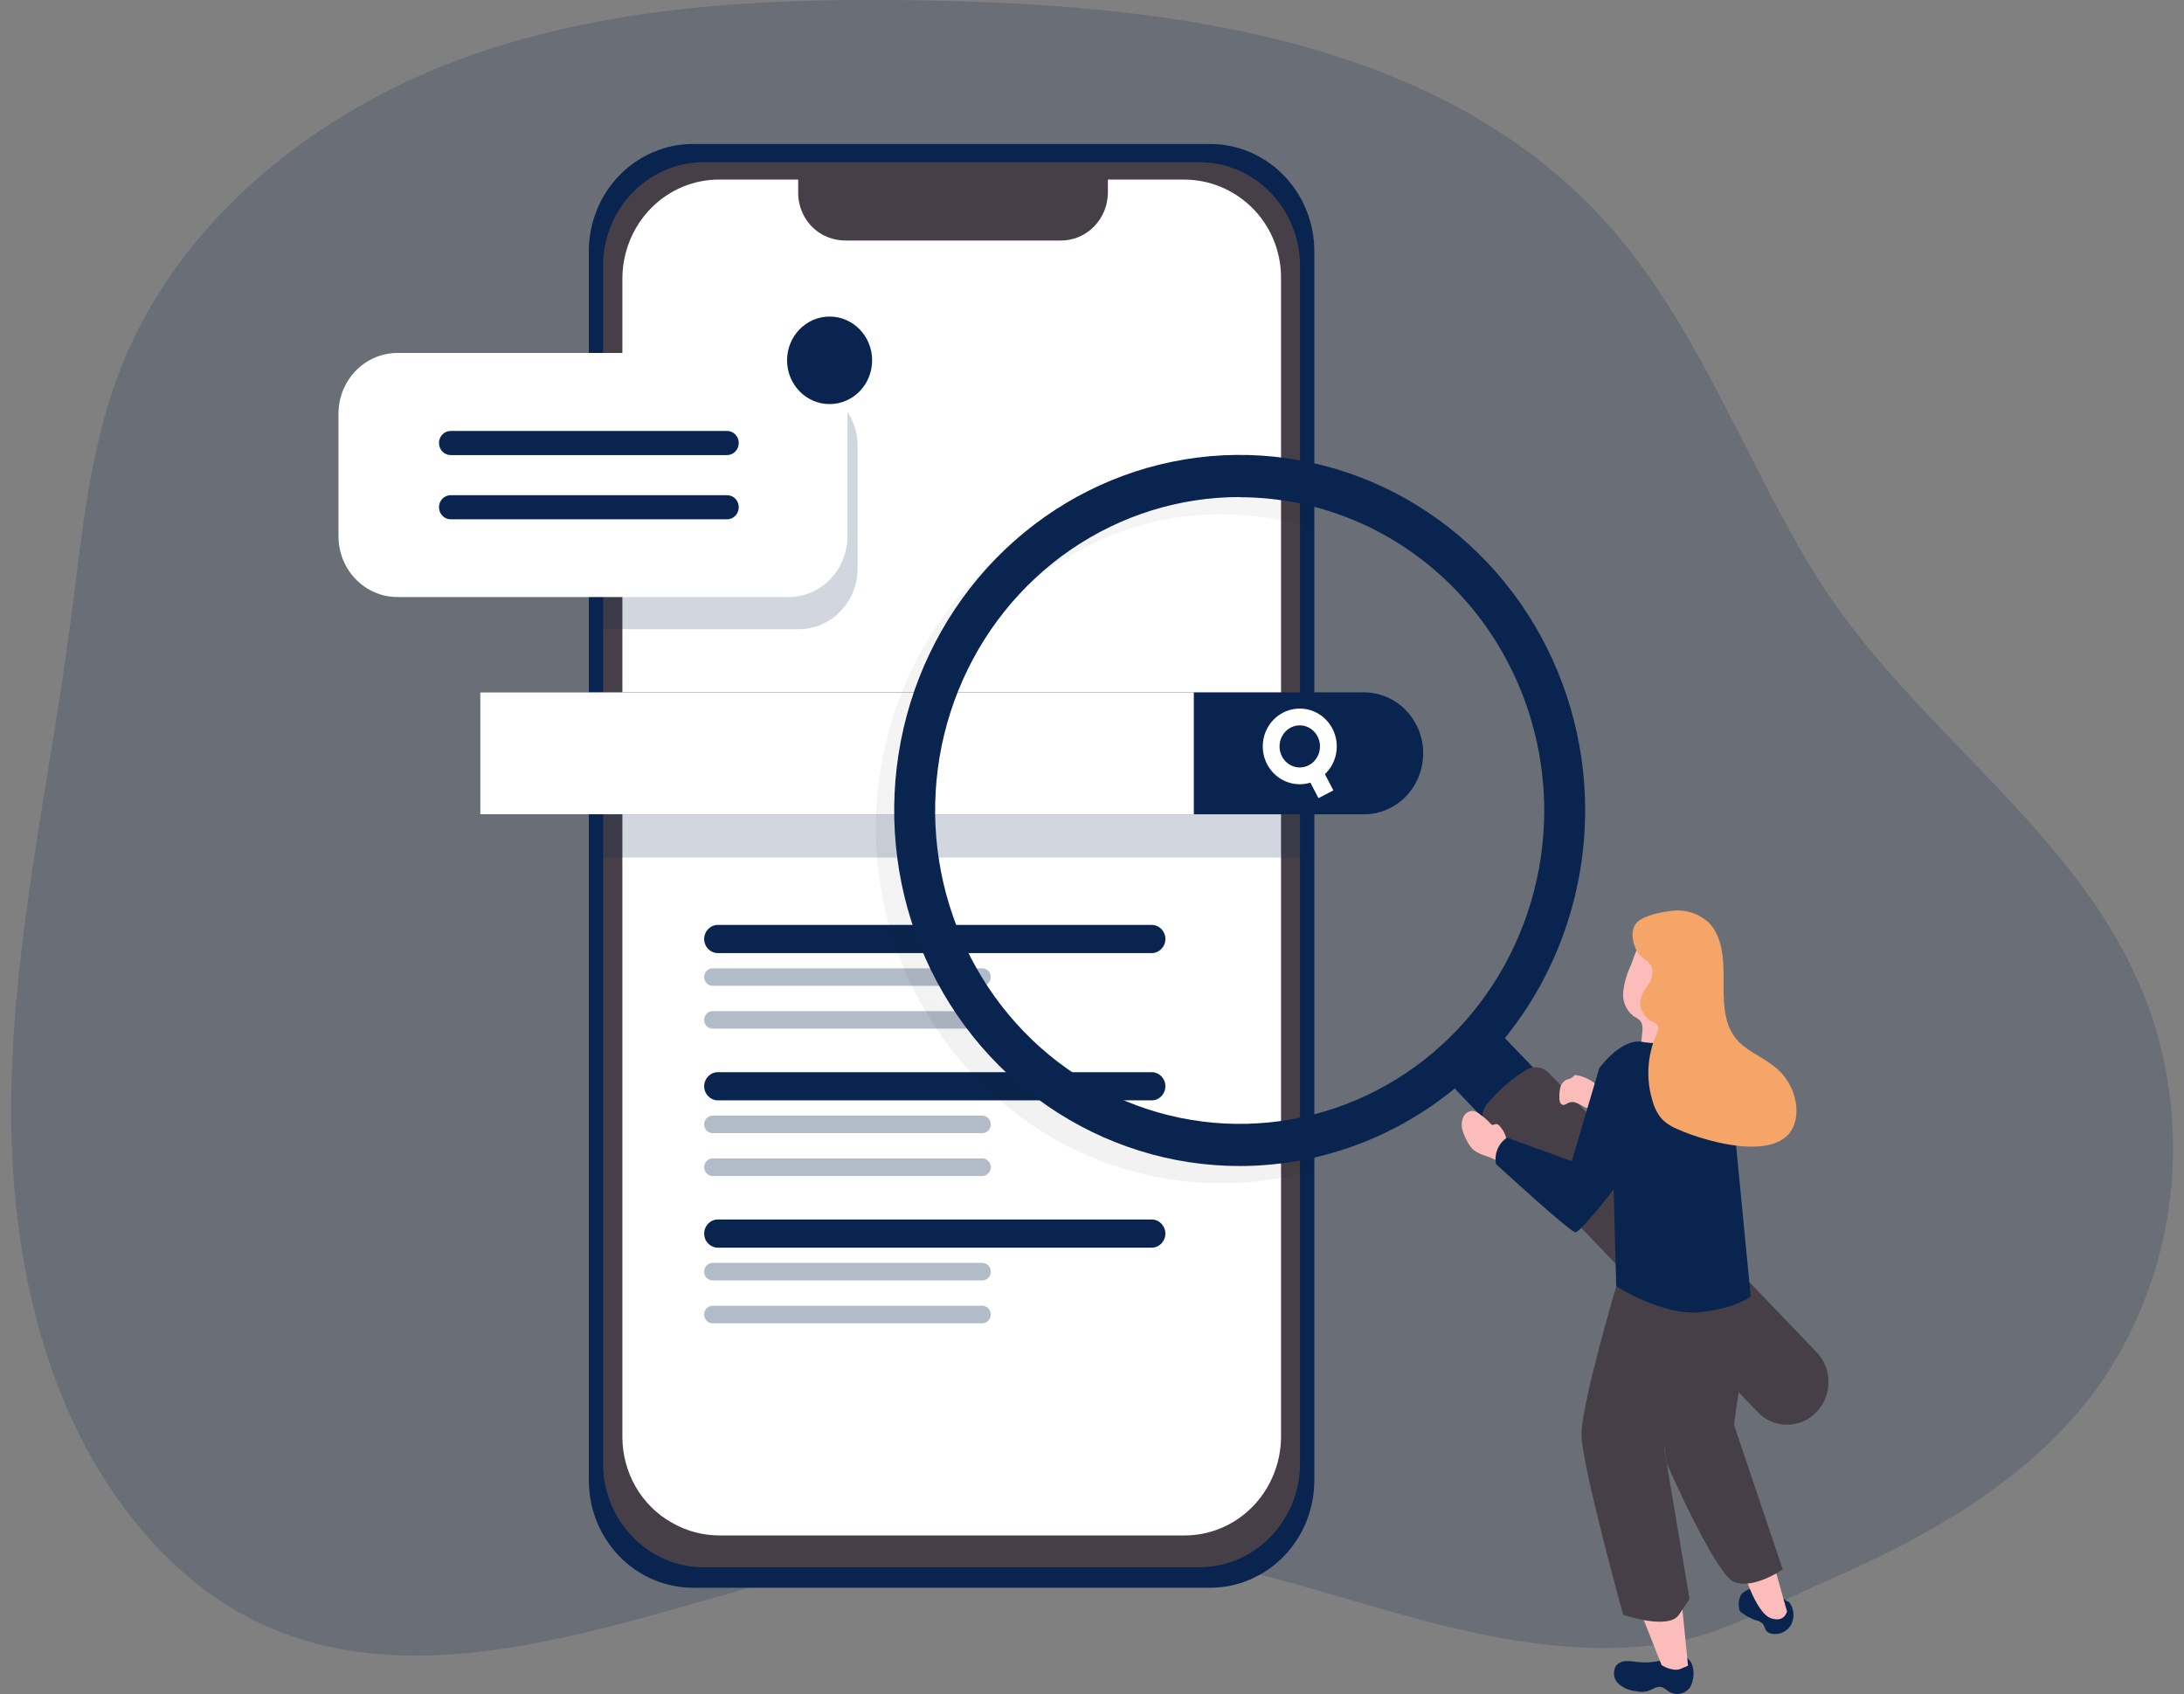 <svg width="205" height="159" viewBox="0 0 205 159" fill="none" xmlns="http://www.w3.org/2000/svg">
<rect x="0" y="0" width="205" height="159" fill="#808080" stroke="none"/>
<g clip-path="url(#clip0)">
<path opacity="0.18" d="M91.01 0.153C90.066 0.119 89.126 0.096 88.193 0.073C73.208 -0.249 57.915 0.271 43.765 5.351C29.614 10.431 16.573 20.727 11.132 35.08C8.315 42.533 7.65 50.625 6.601 58.547C4.641 73.403 1.231 88.129 1.05 103.114C0.869 118.1 4.345 133.877 14.344 144.794C31.69 163.758 55.752 152.519 76.393 147.41C88.643 144.39 101.385 144.156 113.732 146.727C121.881 148.422 129.749 151.343 137.893 153.14C143.752 154.434 149.847 155.146 155.815 154.349C161.548 153.587 165.968 150.773 171.19 148.507C181.129 144.167 191.178 138.64 197.515 129.322C202.371 122.007 204.6 113.18 203.818 104.358C201.869 81.099 180.756 71.335 169.856 53.055C163.508 42.431 159.181 30.384 151.016 21.173C136.366 4.673 112.897 0.87 91.01 0.153Z" fill="#09254F"/>
<path d="M123.369 23.592V138.951C123.369 141.623 122.337 144.186 120.501 146.076C118.665 147.965 116.175 149.026 113.578 149.026H65.059C62.463 149.026 59.972 147.965 58.136 146.076C56.3 144.186 55.269 141.623 55.269 138.951V23.592C55.268 22.268 55.521 20.957 56.012 19.734C56.504 18.511 57.225 17.4 58.134 16.464C59.044 15.528 60.123 14.785 61.311 14.278C62.499 13.772 63.773 13.511 65.059 13.511H113.578C114.864 13.511 116.138 13.772 117.326 14.278C118.514 14.785 119.594 15.528 120.503 16.464C121.412 17.4 122.133 18.511 122.625 19.734C123.117 20.957 123.369 22.268 123.369 23.592Z" fill="#09254F"/>
<path d="M112.557 15.223H66.075C60.847 15.223 56.608 19.585 56.608 24.965V137.363C56.608 142.744 60.847 147.105 66.075 147.105H112.557C117.785 147.105 122.023 142.744 122.023 137.363V24.965C122.023 19.585 117.785 15.223 112.557 15.223Z" fill="#473F47"/>
<path d="M120.244 26.067V134.905C120.22 137.373 119.244 139.729 117.532 141.456C115.819 143.183 113.51 144.14 111.113 144.116H67.563C65.972 144.121 64.407 143.701 63.022 142.895C61.633 142.106 60.474 140.949 59.665 139.545C58.856 138.14 58.426 136.538 58.42 134.905V26.067C58.447 23.598 59.424 21.241 61.139 19.514C62.853 17.786 65.164 16.831 67.563 16.856H74.921V18.195C74.94 19.074 75.21 19.927 75.699 20.648C76.187 21.369 76.872 21.925 77.667 22.247C78.2 22.463 78.768 22.575 79.341 22.575H99.57C100.729 22.582 101.843 22.119 102.671 21.285C103.499 20.451 103.973 19.314 103.991 18.122V16.856H111.129C113.471 16.851 115.728 17.764 117.438 19.41C118.325 20.262 119.031 21.293 119.514 22.438C119.997 23.583 120.245 24.819 120.244 26.067Z" fill="white"/>
<path opacity="0.31" d="M92.201 90.886H66.893C66.454 90.886 66.097 91.253 66.097 91.706V91.711C66.097 92.164 66.454 92.531 66.893 92.531H92.201C92.641 92.531 92.998 92.164 92.998 91.711V91.706C92.998 91.253 92.641 90.886 92.201 90.886Z" fill="#09254F"/>
<path opacity="0.31" d="M92.201 94.904H66.893C66.454 94.904 66.097 95.271 66.097 95.723V95.729C66.097 96.181 66.454 96.548 66.893 96.548H92.201C92.641 96.548 92.998 96.181 92.998 95.729V95.723C92.998 95.271 92.641 94.904 92.201 94.904Z" fill="#09254F"/>
<path opacity="0.18" d="M123.369 76.087H55.263V80.489H123.369V76.087Z" fill="#09254F"/>
<path d="M45.077 64.983H128.025C129.5 64.983 130.915 65.586 131.958 66.66C133.002 67.733 133.588 69.189 133.588 70.707C133.588 72.226 133.002 73.682 131.958 74.755C130.915 75.829 129.5 76.432 128.025 76.432H45.077V64.983Z" fill="#09254F"/>
<path d="M112.057 64.983H45.077V76.426H112.057V64.983Z" fill="white"/>
<path d="M122.001 72.821C123.484 72.821 124.687 71.584 124.687 70.058C124.687 68.532 123.484 67.294 122.001 67.294C120.519 67.294 119.316 68.532 119.316 70.058C119.316 71.584 120.519 72.821 122.001 72.821Z" stroke="white" stroke-width="1.577" stroke-miterlimit="10"/>
<path d="M124.456 74.55L123.358 72.442" stroke="white" stroke-width="1.577" stroke-miterlimit="10"/>
<path d="M108.104 86.812H67.382C66.672 86.812 66.097 87.404 66.097 88.134C66.097 88.865 66.672 89.457 67.382 89.457H108.104C108.813 89.457 109.389 88.865 109.389 88.134C109.389 87.404 108.813 86.812 108.104 86.812Z" fill="#09254F"/>
<path opacity="0.31" d="M92.201 104.714H66.893C66.454 104.714 66.097 105.08 66.097 105.533V105.539C66.097 105.991 66.454 106.358 66.893 106.358H92.201C92.641 106.358 92.998 105.991 92.998 105.539V105.533C92.998 105.08 92.641 104.714 92.201 104.714Z" fill="#09254F"/>
<path opacity="0.31" d="M92.201 108.731H66.893C66.454 108.731 66.097 109.098 66.097 109.551V109.556C66.097 110.009 66.454 110.376 66.893 110.376H92.201C92.641 110.376 92.998 110.009 92.998 109.556V109.551C92.998 109.098 92.641 108.731 92.201 108.731Z" fill="#09254F"/>
<path d="M108.104 100.634H67.382C66.672 100.634 66.097 101.226 66.097 101.956C66.097 102.686 66.672 103.278 67.382 103.278H108.104C108.813 103.278 109.389 102.686 109.389 101.956C109.389 101.226 108.813 100.634 108.104 100.634Z" fill="#09254F"/>
<path opacity="0.31" d="M92.201 118.535H66.893C66.454 118.535 66.097 118.902 66.097 119.355V119.36C66.097 119.813 66.454 120.18 66.893 120.18H92.201C92.641 120.18 92.998 119.813 92.998 119.36V119.355C92.998 118.902 92.641 118.535 92.201 118.535Z" fill="#09254F"/>
<path opacity="0.31" d="M92.201 122.558H66.893C66.454 122.558 66.097 122.925 66.097 123.378V123.383C66.097 123.836 66.454 124.203 66.893 124.203H92.201C92.641 124.203 92.998 123.836 92.998 123.383V123.378C92.998 122.925 92.641 122.558 92.201 122.558Z" fill="#09254F"/>
<path d="M108.104 114.461H67.382C66.672 114.461 66.097 115.053 66.097 115.783C66.097 116.514 66.672 117.106 67.382 117.106H108.104C108.813 117.106 109.389 116.514 109.389 115.783C109.389 115.053 108.813 114.461 108.104 114.461Z" fill="#09254F"/>
<g opacity="0.41">
<path opacity="0.41" d="M114.632 48.263C117.598 48.259 120.546 48.734 123.369 49.67V45.539C118.55 44.153 113.484 43.933 108.569 44.897C103.653 45.861 99.021 47.982 95.035 51.095C91.049 54.208 87.817 58.227 85.592 62.84C83.367 67.452 82.209 72.531 82.209 77.68C82.209 82.83 83.367 87.909 85.592 92.521C87.817 97.134 91.049 101.153 95.035 104.266C99.021 107.379 103.653 109.5 108.569 110.464C113.484 111.428 118.55 111.208 123.369 109.822V105.691C119.438 106.989 115.281 107.396 111.184 106.883C107.086 106.37 103.145 104.951 99.631 102.721C96.118 100.492 93.115 97.506 90.829 93.969C88.544 90.432 87.03 86.427 86.391 82.23C85.753 78.034 86.005 73.744 87.131 69.658C88.257 65.571 90.229 61.783 92.913 58.556C95.596 55.328 98.927 52.737 102.677 50.96C106.426 49.183 110.505 48.263 114.632 48.263Z" fill="url(#paint0_linear)"/>
</g>
<path d="M116.362 109.443C109.947 109.443 103.675 107.485 98.341 103.816C93.008 100.148 88.851 94.934 86.397 88.834C83.944 82.733 83.304 76.021 84.558 69.547C85.812 63.072 88.903 57.126 93.442 52.46C97.981 47.794 103.763 44.618 110.056 43.334C116.349 42.05 122.87 42.716 128.796 45.247C134.721 47.778 139.783 52.061 143.343 57.554C146.902 63.046 148.799 69.502 148.792 76.104C148.773 84.946 145.35 93.42 139.271 99.669C133.192 105.918 124.954 109.433 116.362 109.443ZM116.362 46.652C110.71 46.652 105.184 48.377 100.484 51.608C95.784 54.839 92.12 59.431 89.955 64.805C87.79 70.178 87.222 76.091 88.323 81.797C89.423 87.502 92.142 92.744 96.137 96.859C100.131 100.975 105.222 103.779 110.765 104.918C116.308 106.057 122.055 105.479 127.279 103.258C132.503 101.037 136.97 97.272 140.115 92.438C143.26 87.605 144.942 81.921 144.949 76.104C144.946 68.301 141.934 60.819 136.574 55.3C131.214 49.781 123.944 46.677 116.362 46.669V46.652Z" fill="#09254F"/>
<path d="M160.285 125.519C159.848 125.52 159.415 125.431 159.011 125.257C158.608 125.083 158.242 124.829 157.935 124.508L136.685 102.318C136.38 102.001 136.138 101.625 135.975 101.212C135.811 100.799 135.728 100.357 135.731 99.911C135.734 99.465 135.822 99.024 135.991 98.613C136.159 98.202 136.405 97.829 136.714 97.516C137.023 97.203 137.388 96.956 137.79 96.789C138.192 96.622 138.622 96.538 139.055 96.542C139.489 96.546 139.917 96.638 140.316 96.812C140.715 96.987 141.076 97.241 141.379 97.56L162.63 119.75C163.085 120.226 163.394 120.83 163.517 121.486C163.64 122.142 163.572 122.821 163.322 123.437C163.071 124.054 162.65 124.58 162.109 124.951C161.569 125.321 160.934 125.519 160.285 125.519Z" fill="#09254F"/>
<path d="M170.466 132.572C170.103 132.941 169.673 133.233 169.2 133.431C168.728 133.628 168.222 133.728 167.712 133.725C167.202 133.721 166.698 133.614 166.228 133.409C165.758 133.204 165.332 132.906 164.975 132.532L139.957 106.403C139.818 106.261 139.691 106.106 139.578 105.94C139.512 105.849 139.452 105.759 139.397 105.669C139.219 105.36 139.138 105.001 139.166 104.643C139.193 104.285 139.328 103.944 139.551 103.668C140.037 103.073 140.568 102.517 141.138 102.007C141.793 101.408 142.503 100.876 143.257 100.419C143.565 100.229 143.924 100.143 144.282 100.175C144.639 100.206 144.978 100.353 145.251 100.594C145.326 100.655 145.398 100.721 145.465 100.792L170.526 126.927C170.882 127.301 171.164 127.744 171.354 128.231C171.544 128.717 171.638 129.238 171.633 129.762C171.627 130.286 171.521 130.804 171.321 131.286C171.121 131.768 170.83 132.205 170.466 132.572Z" fill="#473F47"/>
<path opacity="0.18" d="M80.5 41.855V53.36C80.5 54.868 79.919 56.315 78.885 57.383C77.851 58.452 76.447 59.055 74.981 59.061H55.269V36.153H74.981C76.447 36.159 77.851 36.763 78.885 37.831C79.919 38.9 80.5 40.347 80.5 41.855Z" fill="#09254F"/>
<path d="M74.004 33.13H37.313C34.253 33.13 31.772 35.683 31.772 38.832V50.337C31.772 53.486 34.253 56.038 37.313 56.038H74.004C77.064 56.038 79.545 53.486 79.545 50.337V38.832C79.545 35.683 77.064 33.13 74.004 33.13Z" fill="white"/>
<path d="M77.87 37.928C80.075 37.928 81.862 36.088 81.862 33.82C81.862 31.551 80.075 29.712 77.87 29.712C75.665 29.712 73.878 31.551 73.878 33.82C73.878 36.088 75.665 37.928 77.87 37.928Z" fill="#09254F"/>
<path d="M68.244 40.448H42.304C41.698 40.448 41.206 40.954 41.206 41.578V41.584C41.206 42.208 41.698 42.714 42.304 42.714H68.244C68.85 42.714 69.342 42.208 69.342 41.584V41.578C69.342 40.954 68.85 40.448 68.244 40.448Z" fill="#09254F"/>
<path d="M68.244 46.477H42.304C41.698 46.477 41.206 46.983 41.206 47.607V47.613C41.206 48.237 41.698 48.743 42.304 48.743H68.244C68.85 48.743 69.342 48.237 69.342 47.613V47.607C69.342 46.983 68.85 46.477 68.244 46.477Z" fill="#09254F"/>
<path d="M167.934 150.371C168.169 150.674 168.31 151.041 168.34 151.427C168.369 151.813 168.285 152.199 168.099 152.536C167.904 152.856 167.614 153.105 167.273 153.246C166.932 153.387 166.556 153.413 166.199 153.321C166.074 153.289 165.957 153.227 165.859 153.14C165.655 152.937 165.622 152.575 165.43 152.372C165.23 152.203 164.989 152.093 164.733 152.055C164.279 151.884 163.852 151.646 163.464 151.349C163.402 151.312 163.347 151.262 163.305 151.202C163.266 151.127 163.245 151.044 163.245 150.959C163.151 150.525 163.216 150.07 163.426 149.682C163.541 149.537 163.683 149.416 163.843 149.326C164.146 149.133 164.493 149.026 164.848 149.015C165.126 149.035 165.398 149.099 165.655 149.207C166.385 149.423 167.07 149.776 167.676 150.247" fill="#09254F"/>
<path d="M166.512 146.907L167.737 151.247C167.737 151.247 167.506 152.338 166.21 151.88C164.914 151.422 163.827 148.004 163.827 148.004L166.512 146.907Z" fill="#FCBDBA"/>
<path d="M153.586 155.983C153.252 155.924 152.914 155.9 152.576 155.909C152.406 155.917 152.24 155.96 152.087 156.035C151.934 156.111 151.798 156.218 151.686 156.35C151.525 156.616 151.462 156.933 151.506 157.243C151.55 157.553 151.699 157.837 151.928 158.045C152.388 158.437 152.953 158.677 153.548 158.734C153.909 158.819 154.284 158.819 154.646 158.734C155.102 158.599 155.535 158.209 155.991 158.356C156.19 158.441 156.375 158.557 156.54 158.701C156.851 158.932 157.237 159.034 157.618 158.985C157.999 158.935 158.348 158.739 158.594 158.435C158.726 158.232 158.821 158.006 158.874 157.768C159.066 157.017 158.978 156.073 158.374 155.638C157.66 155.112 157.106 155.474 156.419 155.717C155.504 156.011 154.538 156.101 153.586 155.983Z" fill="#09254F"/>
<path d="M154.179 151.773L155.969 156.293C155.969 156.293 156.996 156.932 157.726 156.649L158.446 156.344L157.814 150.032L154.179 151.773Z" fill="#FCBDBA"/>
<path d="M140.874 105.821C140.753 105.657 140.594 105.476 140.402 105.505C140.21 105.533 140.177 105.612 140.062 105.578C139.99 105.552 139.928 105.502 139.886 105.437C139.613 105.138 139.309 104.871 138.98 104.64C138.779 104.459 138.538 104.332 138.277 104.273C138.087 104.263 137.898 104.311 137.735 104.412C137.572 104.513 137.441 104.661 137.36 104.838C137.196 105.19 137.156 105.589 137.245 105.968C137.341 106.347 137.489 106.71 137.684 107.047C137.802 107.3 137.951 107.535 138.129 107.748C138.678 108.364 139.589 108.466 140.325 108.844C140.404 108.894 140.492 108.924 140.583 108.935C140.661 108.921 140.735 108.889 140.799 108.841C140.863 108.793 140.915 108.73 140.951 108.658C141.236 108.24 141.408 107.753 141.451 107.245C141.411 106.719 141.209 106.22 140.874 105.821Z" fill="#FCBDBA"/>
<path d="M148.013 100.922C147.924 100.897 147.83 100.907 147.749 100.95C147.703 100.988 147.663 101.031 147.628 101.08C147.474 101.25 147.222 101.255 147.013 101.351C146.879 101.421 146.761 101.519 146.667 101.639C146.572 101.758 146.503 101.897 146.464 102.046C146.391 102.344 146.36 102.65 146.371 102.956C146.357 103.118 146.374 103.281 146.42 103.436C146.445 103.512 146.49 103.579 146.55 103.629C146.611 103.679 146.684 103.71 146.761 103.719C146.886 103.696 147.004 103.644 147.107 103.566C147.316 103.448 147.558 103.408 147.793 103.453C148.094 103.554 148.382 103.692 148.65 103.866C148.786 103.949 148.941 103.993 149.1 103.993C149.258 103.993 149.414 103.949 149.55 103.866C149.672 103.753 149.767 103.614 149.83 103.459C150.077 102.894 150.379 102.267 149.83 101.809C149.315 101.348 148.686 101.041 148.013 100.922Z" fill="#FCBDBA"/>
<path d="M164.332 121.688C164.203 124.065 163.945 126.433 163.558 128.78C163.064 131.108 162.767 133.753 162.767 133.753L167.341 147.314C167.341 147.314 164.557 149.219 162.767 148.478C160.977 147.738 156.447 137.341 156.447 137.341L154.723 125.514L159.286 120.123L164.332 121.688Z" fill="#473F47"/>
<path d="M151.708 120.745C151.708 120.745 148.446 131.747 148.446 134.606C148.446 137.465 152.356 151.558 152.356 151.558C152.356 151.558 156.601 153.038 157.595 151.558L158.588 150.078L156.2 135.894C156.2 135.894 159.582 128.492 160.181 126.587C160.543 125.414 160.802 124.209 160.955 122.988L151.708 120.745Z" fill="#473F47"/>
<path d="M153.081 90.609C152.699 91.394 152.456 92.241 152.362 93.113C152.319 93.544 152.386 93.979 152.556 94.376C152.726 94.772 152.994 95.116 153.333 95.373C153.541 95.475 153.735 95.604 153.91 95.757C154.525 96.401 153.822 97.571 154.174 98.407C154.315 98.676 154.548 98.882 154.827 98.986C155.106 99.09 155.413 99.085 155.689 98.972C155.959 98.841 156.198 98.65 156.388 98.413C156.578 98.175 156.714 97.897 156.787 97.599C156.945 96.993 157.015 96.367 156.996 95.74L157.056 92.005C157.143 91.174 157.016 90.334 156.688 89.57C156.47 89.175 156.149 88.851 155.76 88.635C155.372 88.419 154.933 88.32 154.492 88.349C153.646 88.535 153.388 89.88 153.081 90.609Z" fill="#FCBDBA"/>
<path d="M140.418 109.257C140.418 109.257 147.381 115.659 147.875 115.659C148.37 115.659 151.461 111.636 151.461 111.636L151.708 120.739C152.568 121.261 153.463 121.718 154.388 122.106C155.892 122.739 157.798 123.327 159.461 123.169C162.844 122.852 164.332 121.688 164.332 121.688L162.251 100.249C162.251 100.249 158.308 97.328 156.963 97.774C155.999 97.951 155.012 97.951 154.047 97.774C152.103 97.514 150.116 100.249 150.116 100.249L147.529 108.991L141.462 106.776C141.065 107.033 140.754 107.408 140.568 107.85C140.382 108.293 140.33 108.783 140.418 109.257Z" fill="#09254F"/>
<path d="M153.668 86.558C154.399 85.874 156.052 85.591 156.859 85.501C157.479 85.41 158.111 85.457 158.713 85.638C159.314 85.82 159.871 86.131 160.346 86.552C161.663 87.841 161.801 89.942 161.784 91.875C161.768 93.808 161.74 95.881 162.838 97.351C163.783 98.605 165.326 99.125 166.528 100.091C167.122 100.544 167.615 101.122 167.975 101.787C168.335 102.451 168.553 103.187 168.615 103.945C168.895 109.754 160.274 107.262 157.424 105.968C156.92 105.768 156.456 105.473 156.057 105.098C155.636 104.629 155.325 104.066 155.151 103.453C154.482 101.377 154.596 99.118 155.469 97.125C155.601 96.831 155.744 96.463 155.563 96.204C155.464 96.088 155.34 95.999 155.2 95.944C154.836 95.788 154.523 95.528 154.298 95.194C154.073 94.861 153.946 94.468 153.932 94.062C154.05 93.467 154.31 92.911 154.69 92.446C154.876 92.213 155.004 91.937 155.063 91.641C155.123 91.346 155.111 91.04 155.03 90.751C154.833 90.293 154.36 90.067 154.009 89.733C153.394 89.168 152.949 87.648 153.46 86.835C153.518 86.734 153.588 86.641 153.668 86.558Z" fill="#F6A569"/>
</g>
<defs>
<linearGradient id="paint0_linear" x1="75.421" y1="204.5" x2="173.066" y2="-175.631" gradientUnits="userSpaceOnUse">
<stop offset="0.01"/>
<stop offset="0.08" stop-opacity="0.69"/>
<stop offset="0.21" stop-opacity="0.32"/>
<stop offset="1" stop-opacity="0"/>
</linearGradient>
<clipPath id="clip0">
<rect width="205" height="159" fill="white"/>
</clipPath>
</defs>
</svg>
